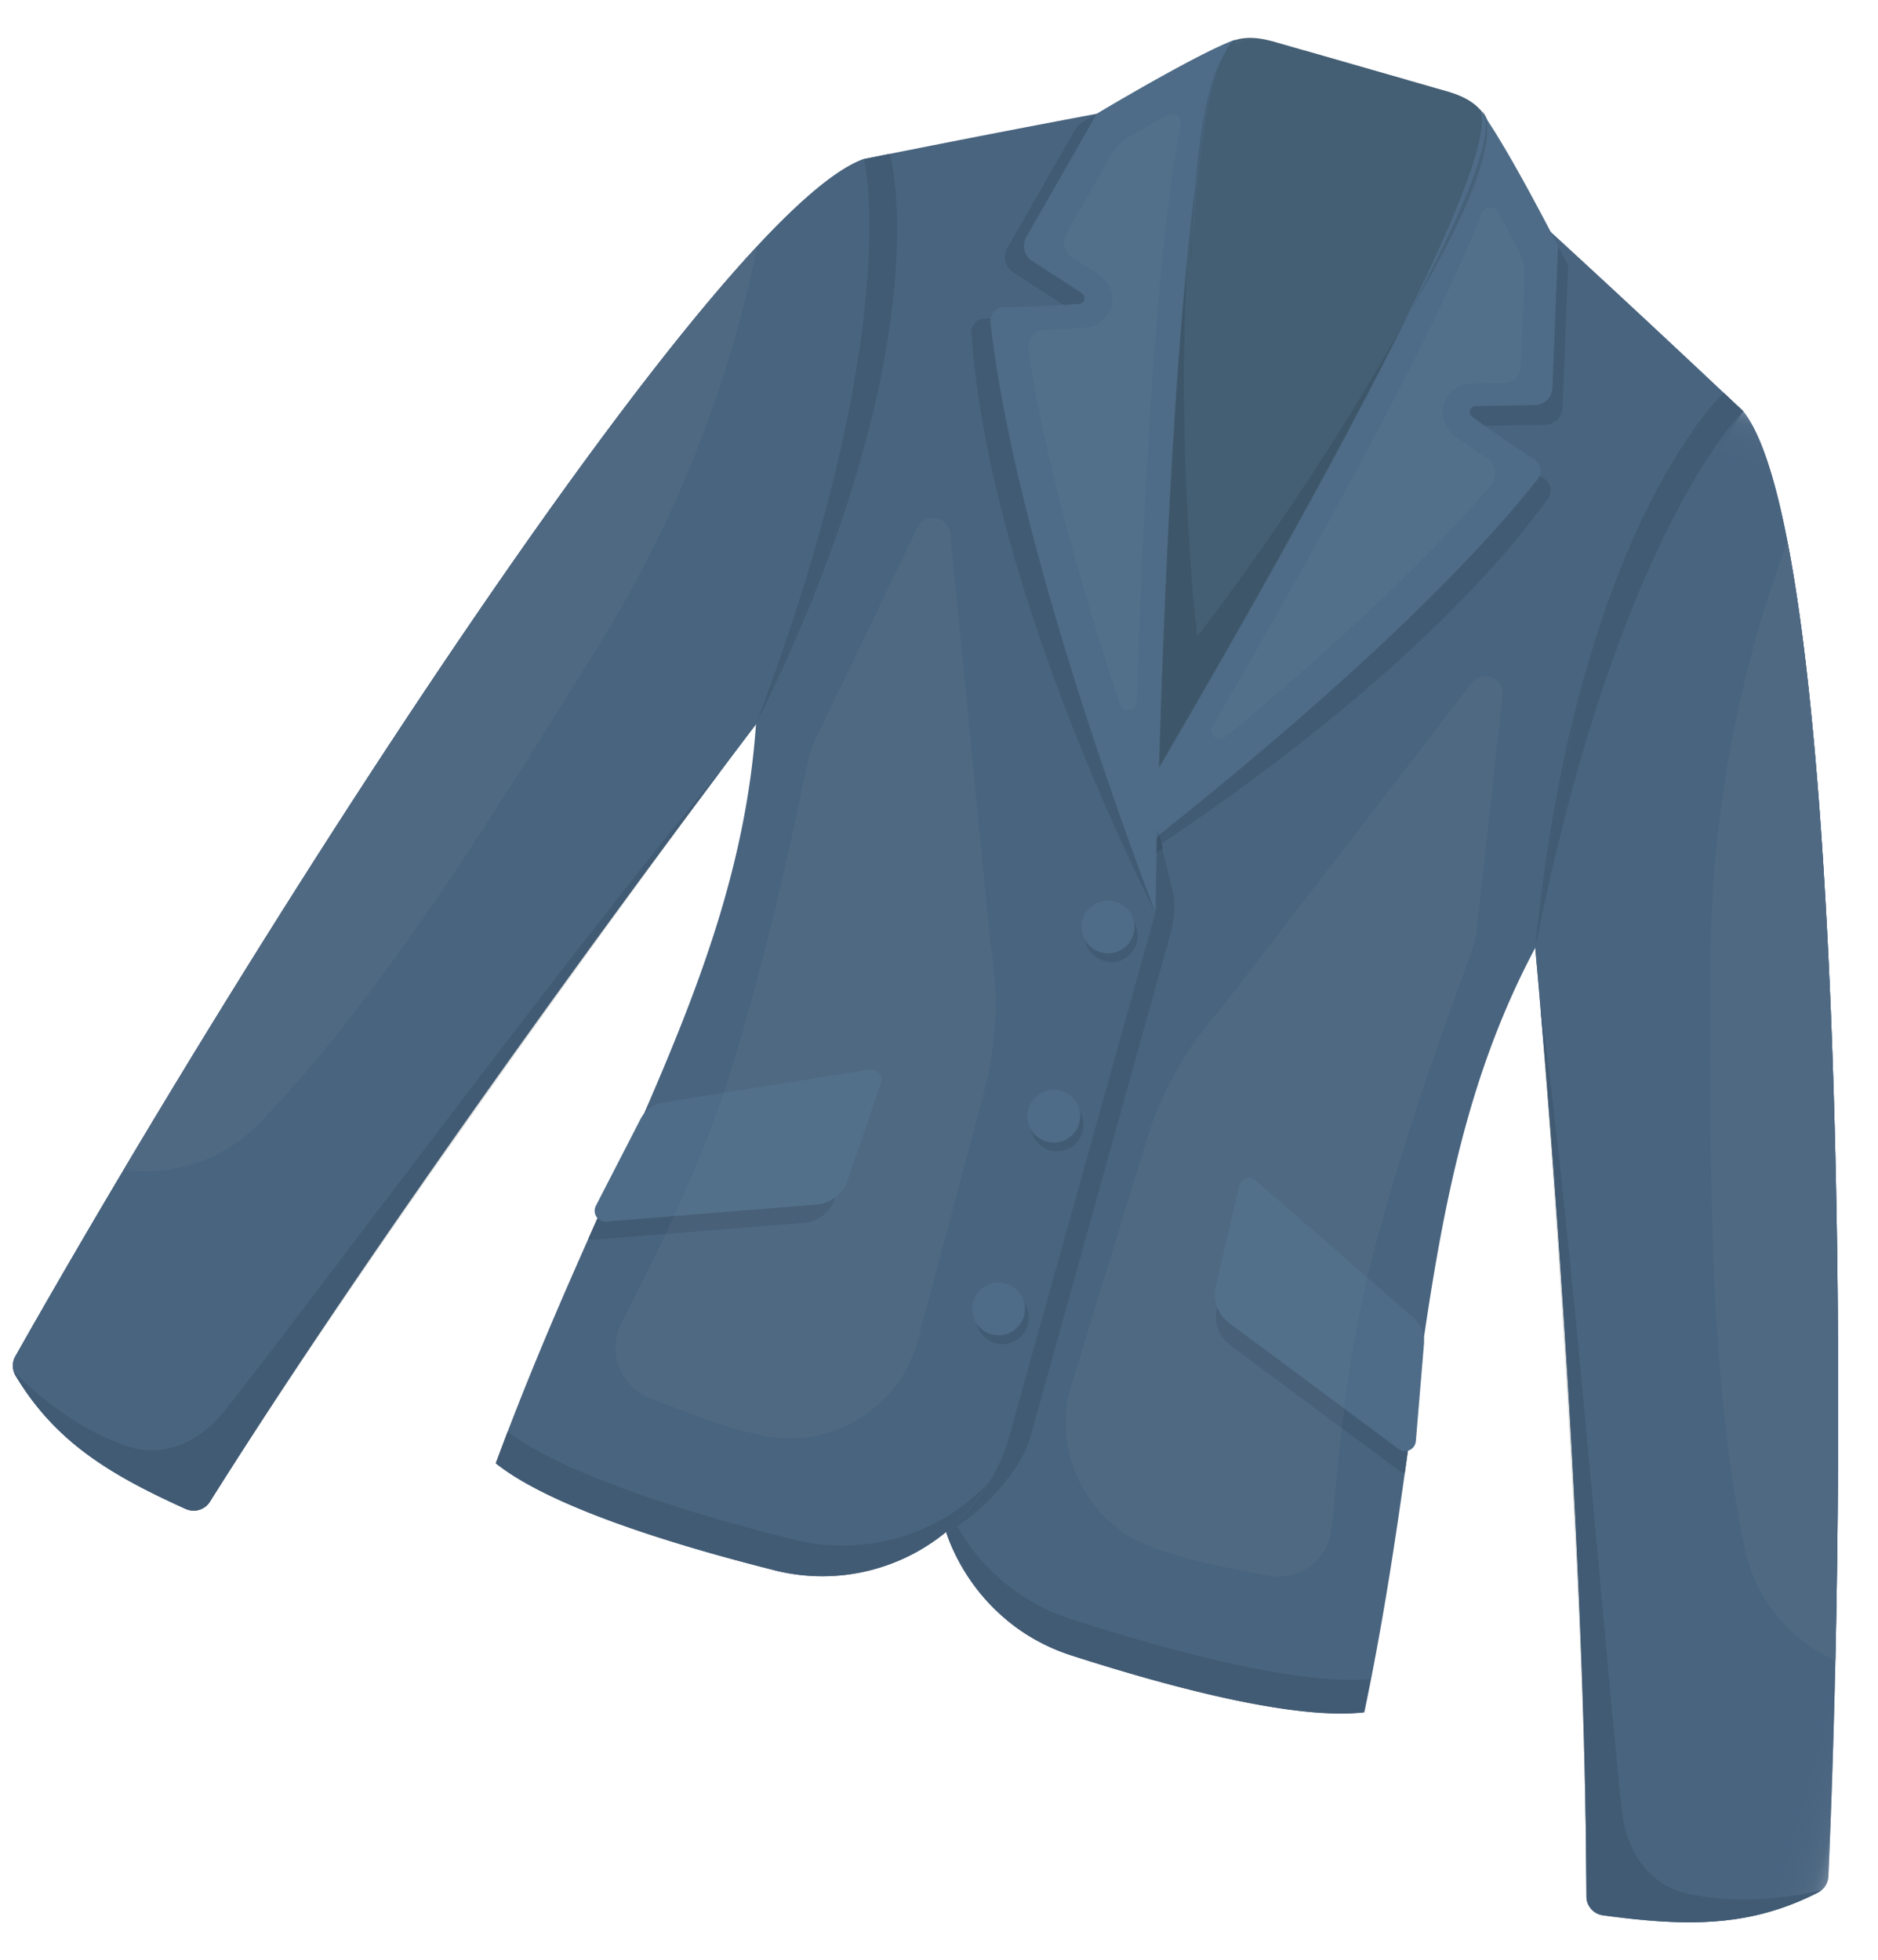 <svg width="46" height="48" viewBox="0 0 46 48" xmlns="http://www.w3.org/2000/svg" xmlns:xlink="http://www.w3.org/1999/xlink">
    <defs>
        <path id="a" d="M28.813 36.54V.175H.442V36.54h28.371z"/>
    </defs>
    <g fill="none" fill-rule="evenodd">
        <path d="M35.202 2.168l-.694-.199v-.001l-2.564-.736v.002l-.495-.142c-.641-.184-1.906-.683-2.417 1.883-.585 2.934-1.233 10.271-1.516 13.699l-.87 3.035 2.565.735.586-2.043c1.227-2.364 5.27-10.222 6.457-13.355.927-2.448-.41-2.694-1.052-2.878" fill="#445E73"/>
        <path d="M26.236 40.544c2.517.81 5.5 1.59 7.182 1.397 1.592-7.615 1.323-13.345 4.186-18.725.766-3.11 3.174-10.079 5.093-13.147a441.807 441.807 0 0 0-5.6-5.201l-10.231 17.07-3.749 12.695a4.784 4.784 0 0 0 3.119 5.91" fill="#49647F"/>
        <path d="M26.577 21.854s7.5-5.58 11.086-10.117a.333.333 0 0 0-.083-.487 31.673 31.673 0 0 1-1.52-1.047.142.142 0 0 1 .081-.256l1.454-.025a.44.44 0 0 0 .431-.422l.137-3.474s-1.33-2.604-1.932-3.358c.98 1.58-9.654 19.186-9.654 19.186" fill="#4E6C87"/>
        <path d="M18.975 38.461c-2.564-.646-5.507-1.566-6.831-2.62 2.685-7.301 5.95-12.019 6.373-18.099.998-3.042 2.648-10.229 2.647-13.847a452.944 452.944 0 0 1 7.505-1.444l-.368 19.898-3.549 12.753a4.784 4.784 0 0 1-5.777 3.36" fill="#49647F"/>
        <path d="M23.176 37.527l.107-.095a4.77 4.77 0 0 0 1.469-2.33l3.549-12.753.014-.789c.005-.23.01-.505.018-.82l.107-.07.27 1.087c.146.59-.016 1.027-.18 1.613l-3.3 11.86c-.217.758-1.09 1.71-1.783 2.148a2.35 2.35 0 0 1-.263.145l-.002.001h-.002l-.004.003m5.163-17.035v-.002l.048-.037-.048.039" fill="#425B74"/>
        <path d="M28.337 20.592l.007-.311.063.255-.07.056" fill="#46627A"/>
        <path d="M23.283 37.432l.037-.035c.36-.32.674-.695.927-1.119a.358.358 0 0 1-.01.011c.201-.33.363-.688.47-1.073l3.594-12.867-3.549 12.753a4.77 4.77 0 0 1-1.47 2.33m5.019-15.083c0-.007.004-.29.014-.789l-.014.789" fill="#425B74"/>
        <path d="M27.828 41.152a35.746 35.746 0 0 1-1.633-.512 3.31 3.31 0 0 1 .012.003c.527.179 1.076.353 1.63.512l-.01-.003" fill="#DBDEDC"/>
        <path d="M27.869 41.042a54.137 54.137 0 0 1-1.633-.498 4.79 4.79 0 0 1-1.165-.557c-1.219-.81-1.752-2.004-1.895-2.46l.004-.002h.002c0-.002.001-.002.002-.002.083-.038.172-.087.263-.145a4.952 4.952 0 0 0 2.817 2.288c.544.175 1.11.349 1.679.512 2.102.603 4.262 1.068 5.627.946-.053.269-.108.54-.165.813-1.325.152-3.46-.3-5.536-.895" fill="#425B74"/>
        <path d="M23.151 37.625l.003-.001h-.003m.006-.002" fill="#3C546A"/>
        <path d="M17.323 38.018l-.003-.001h.003m1.543.417c.004 0 .007.002.01.003l-.01-.003m.109.027l.013.004-.013-.004m.018.005l.01.002-.01-.002m.014.003l.01.003-.01-.003m.014.004l.01.002a.071.071 0 0 1-.01-.002m.014.003l.014.003c-.005 0-.01-.002-.014-.003m.014.003l.013.004-.013-.004m.017.005l.01.002-.01-.002m.015.003l.009.002-.01-.002m.015.003l.01.002-.01-.002m.014.003l.013.003a.15.15 0 0 1-.013-.003m.015.004l.012.002-.012-.002m.017.003l.009.002-.01-.002m.015.003l.008.002-.008-.002m.014.003l.008.002a.053.053 0 0 1-.008-.002m.014.003l.013.003-.013-.003m.017.004c.003 0 .006 0 .009.002l-.009-.002m.016.003a.03.03 0 0 0 .006 0h-.006m.013.003h.007a.028.028 0 0 0-.007 0m.014.002l.006.001-.006-.001m.014.003h.002-.002m.047.008l.004.001h-.004m.014.002h.001-.001m.048.008h.002-.002m-7.172-2.663l-.03-.023.03.023m-.034-.026l-.006-.006.006.006m.002-.061v-.003.003" fill="#DBDEDC"/>
        <path d="M17.323 38.018l-.003-.001c-2.046-.587-4.067-1.32-5.126-2.137l-.03-.023-.004-.003-.006-.006-.01-.007a.361.361 0 0 1 .012-.033l.006-.015v-.003c.09-.245.182-.486.273-.726 1.093.826 3.17 1.576 5.274 2.18a55.8 55.8 0 0 0 1.695.455 4.916 4.916 0 0 0 4.833-1.41c-.254.416-.57.786-.917 1.108a4.773 4.773 0 0 1-3.94 1.148h-.001l-.011-.002h-.002l-.047-.008h-.001l-.01-.002h-.004l-.009-.002-.004-.001a.07.07 0 0 1-.01-.002.01.01 0 0 1-.003 0l-.02-.004h-.001l-.008-.002-.006-.001-.007-.001a.03.03 0 0 0-.007-.001l-.007-.002-.006-.001-.007-.001-.009-.002-.004-.001-.013-.003-.006-.001a.053.053 0 0 1-.008-.002l-.006-.001-.008-.002-.005-.001-.01-.002h-.004l-.012-.003-.002-.001-.013-.003h-.005c-.003-.002-.006-.002-.01-.003h-.004a.017.017 0 0 0-.01-.003l-.004-.001-.01-.002-.004-.001-.013-.004c-.005 0-.01-.002-.014-.003l-.004-.001a.071.071 0 0 1-.01-.002l-.005-.001-.009-.003h-.005c-.003-.002-.006-.002-.01-.003l-.004-.001-.013-.004-.098-.024-.011-.003-.043-.011a55.455 55.455 0 0 1-1.5-.405" fill="#425B74"/>
        <path d="M23.32 37.397c.39-.31.74-.67 1.015-1.08l.012-.01a4.432 4.432 0 0 1-1.027 1.09" fill="#3C546A"/>
        <path d="M28.3 22.349s-3.403-8.708-4.04-14.455a.333.333 0 0 1 .329-.37c.662-.005 1.397-.05 1.844-.082.135-.009.18-.185.066-.26l-1.22-.791a.44.44 0 0 1-.141-.587l1.725-3.018S29.37 1.282 30.28.962c-1.669.82-1.98 21.387-1.98 21.387" fill="#4E6C87"/>
        <path d="M36.377 10.432a39.475 39.475 0 0 1-.316-.228.142.142 0 0 1 .081-.256l1.454-.025a.44.44 0 0 0 .431-.423l.136-3.47c.152.289.249.478.249.478l-.136 3.474a.44.44 0 0 1-.431.423l-1.454.025-.014.002M28.44 20.67l-.053-.216c2.45-1.946 6.798-5.58 9.277-8.717l.003-.006a.338.338 0 0 0 .042-.072l.002-.004.118.077a.336.336 0 0 1 .083.487c-2.584 3.563-6.982 6.787-9.472 8.45" fill="#425B74"/>
        <path d="M37.656 11.768l.062-.106a.501.501 0 0 1-.062.106" fill="#46627A"/>
        <path d="M28.324 20.884l.009-.37.07-.056.08.32-.16.106" fill="#3C546A"/>
        <path d="M28.328 20.864l.009-.37a.012.012 0 0 1 .003-.002l-.009.37c-.001 0-.002 0-.003.002" fill="#46627A"/>
        <path d="M27.574 17.39a.2.2 0 0 1-.137-.136c-.856-2.582-1.839-5.92-2.245-8.678a.434.434 0 0 1 .411-.496c.36-.015.703-.036.973-.055a.72.72 0 0 0 .635-.472.7.7 0 0 0-.28-.816l-.672-.436a.434.434 0 0 1-.14-.58l1.103-1.93c.104-.18.253-.332.434-.438.245-.144.578-.336.933-.535a.223.223 0 0 1 .328.238 27.109 27.109 0 0 0-.27 1.718c-.22 1.703-.411 4.018-.568 6.877a255.848 255.848 0 0 0-.235 5.544c-.005.155-.151.229-.27.194m2.258.701c-.12-.034-.205-.173-.127-.308.834-1.437 1.797-3.12 2.738-4.826 1.383-2.508 2.448-4.572 3.164-6.134.281-.613.508-1.143.682-1.6a.222.222 0 0 1 .403-.027c.195.356.376.695.508.948.097.185.144.393.135.602l-.087 2.22a.434.434 0 0 1-.426.418l-.8.014a.7.7 0 0 0-.67.544.72.72 0 0 0 .288.736c.218.159.498.358.796.563a.434.434 0 0 1 .086.638c-1.807 2.124-4.409 4.433-6.503 6.17a.2.2 0 0 1-.187.042" fill="#53708A"/>
        <path d="M29.17 6.505l.007-.313c.182-2.504.475-4.46.939-5.054a.734.734 0 0 1 .136-.116c-.556.403-.888 2.617-1.082 5.483" fill="#3E5669"/>
        <path d="M29.202 6.199c.052-2.525.357-4.462.927-5.057-.471.592-.758 2.55-.927 5.057" fill="#46627A"/>
        <path fill="#3E5669" d="M34.505 1.968l.005.002v-.002l-.004-.001zm-2.967-.85l-.005-.002-.267-.078.272.08m4.682 1.656c-.218-.35-.552-.473-.83-.553l-.008-.002.01.003c.276.079.608.202.826.546l.001.006m.032-.091l-.003-.005.002.003.001.002m.029.051a.121.121 0 0 1-.012-.015.48.48 0 0 0-.021-.04l.008.01a.61.61 0 0 1 .024.045"/>
        <path d="M34.533 7.63c1.296-2.424 2.11-4.35 1.788-4.907a.1.1 0 0 0 .01.01c.386.657-.397 2.56-1.798 4.897" fill="#46627A"/>
        <path d="M30.234.998l.003-.003.044-.015-.047.018" fill="#3E5669"/>
        <path d="M30.068 1.1l.085-.04.107-.042.04-.014-.003.003a5.824 5.824 0 0 0-.23.092" fill="#46627A"/>
        <path d="M36.442 2.936l-.057-.08-.069-.092-.052-.068c.064.072.124.152.178.24" fill="#3E5669"/>
        <path d="M30.27.98l.02-.008-.004.003-.016.005" fill="#DBDEDC"/>
        <path d="M30.268.98l.003-.001.016-.005-.02.006" fill="#3E5669"/>
        <path fill="#DBDEDC" d="M30.287.971L30.3.967l-.004.003-.008.001m5.983 1.733l-.02-.021-.005-.01.025.031"/>
        <path d="M36.271 2.703l-.021-.023.02.02.001.003" fill="#3E5669"/>
        <path fill="#DBDEDC" d="M30.284.971h.002l.003-.002-.005.002m1.661.264l-.005-.002v-.002l.005.002v.002"/>
        <path d="M31.945 1.235l-.005-.002.005.002v-.002.002" fill="#3E5669"/>
        <path d="M35.203 2.169l-.005-.002.196.055-.182-.05-.009-.003" fill="#DBDEDC"/>
        <path d="M35.203 2.169l-.005-.002.005.002.009.002-.009-.002m.01.002l.181.051.077.022-.259-.073" fill="#3E5669"/>
        <path d="M30.262 1.065l.004-.004c.33-.158.644-.117.904-.05-.262-.067-.577-.108-.908.054" fill="#DBDEDC"/>
        <path d="M30.262 1.066c.331-.163.646-.122.908-.055l.086.024.01.003-.008-.002c-.277-.08-.626-.152-.996.03m-.048-.025l.088-.06.011-.003-.099.063M28.398 18.78c.098-3.354.299-8.424.677-12.303-.148 2.729-.076 6.075.246 9.117 1.878-2.44 3.74-5.292 5.073-7.71-1.736 3.506-4.286 7.97-5.996 10.897" fill="#3E5669"/>
        <path d="M28.397 18.806v-.025c1.711-2.926 4.26-7.391 5.997-10.898l.14-.253c-1.742 3.55-4.384 8.178-6.137 11.176" fill="#46627A"/>
        <path d="M30.24.992a.062.062 0 0 1 .007-.005l.028-.009-.035.014" fill="#DBDEDC"/>
        <path d="M30.063 1.102a1.7 1.7 0 0 1 .243-.097l-.046.017-.106.043-.09.037" fill="#46627A"/>
        <path d="M36.438 2.935a6.668 6.668 0 0 0-.177-.24l.057.07.068.092.052.078" fill="#3E5669"/>
        <path fill="#DBDEDC" d="M30.263.983l.04-.014-.01.006-.03.008"/>
        <path fill="#3E5669" d="M36.266 2.701l-.013-.013-.003-.007.016.02"/>
        <path d="M36.249 2.678c-.002 0-.003-.003-.005-.004l-.001-.002.006.006" fill="#DBDEDC"/>
        <path d="M36.25 2.68l-.005-.005-.001-.002.004.005.003.002" fill="#3E5669"/>
        <path d="M26.042 7.468l-.009-.009-1.22-.792a.44.44 0 0 1-.142-.586l1.726-3.018s.182-.11.465-.275l-1.724 3.016a.439.439 0 0 0 .142.587l1.219.792a.14.14 0 0 1 .059.158.139.139 0 0 1-.125.101 49.51 49.51 0 0 1-.39.026" fill="#425B74"/>
        <path d="M25.125 5.828a.277.277 0 0 1 .013-.024l1.724-3.016-1.724 3.016a.277.277 0 0 0-.013.024" fill="#46627A"/>
        <path d="M28.3 22.349c-.03-.058-4.067-7.824-4.505-14.179a.337.337 0 0 1 .327-.369c.047 0 .094 0 .142-.002a.344.344 0 0 0-.003.095c.013.123.028.248.044.374.734 5.723 3.973 14.023 3.996 14.08" fill="#425B74"/>
        <path d="M28.3 22.349c-.022-.058-3.261-8.358-3.995-14.08.734 5.73 3.982 14.043 3.996 14.08M24.26 7.894a.344.344 0 0 1 .003-.095l-.003.095" fill="#46627A"/>
        <path d="M27.06 23.543a.646.646 0 1 1 .357-1.241.646.646 0 0 1-.358 1.241m-1.329 4.635a.646.646 0 1 1 .358-1.241.646.646 0 0 1-.358 1.241m-1.353 4.719a.646.646 0 1 1 .357-1.242.646.646 0 0 1-.357 1.242" fill="#425B74"/>
        <path d="M27.765 22.868a.646.646 0 1 1-1.242-.355.646.646 0 0 1 1.242.355m-1.329 4.635a.646.646 0 1 1-1.242-.355.646.646 0 0 1 1.242.355m-1.353 4.719a.646.646 0 1 1-1.242-.355.646.646 0 0 1 1.242.355" fill="#4E6C87"/>
        <path d="M4.554 36.96c-1.906-.86-3.21-1.667-4.174-3.27a.468.468 0 0 1-.005-.47C6.751 21.952 17.655 5.13 21.163 3.894c3.076 1.707-2.647 13.847-2.647 13.847S10.538 28.202 5.14 36.781a.467.467 0 0 1-.587.177" fill="#49647F"/>
        <path d="M4.554 36.96c-1.906-.86-3.21-1.667-4.174-3.27a.468.468 0 0 1-.005-.47C6.751 21.952 17.655 5.13 21.163 3.894c3.076 1.707-2.647 13.847-2.647 13.847S10.538 28.202 5.14 36.781a.467.467 0 0 1-.587.177" fill="#49647F"/>
        <path d="M4.617 36.982a.47.47 0 0 1-.063-.023c-1.89-.853-3.19-1.651-4.15-3.23.96 1.578 2.26 2.377 4.15 3.23a.47.47 0 0 0 .587-.178c4.314-6.854 10.275-14.912 12.496-17.873-2.774 3.752-8.93 12.207-12.496 17.873a.467.467 0 0 1-.524.201M.403 33.728" fill="#DBDEDC"/>
        <path d="M4.617 36.982a.47.47 0 0 1-.063-.023c-1.89-.853-3.19-1.652-4.15-3.23a18.183 18.183 0 0 1-.023-.038l-.04-.09c.785.788 1.77 1.493 2.815 1.831l.06.02c.77.22 1.545-.098 2.103-.684.65-.681 9.163-12.181 12.318-15.86-2.22 2.96-8.182 11.019-12.496 17.873a.468.468 0 0 1-.524.201m13.9-19.24s1.706-3.618 2.755-7.183c-.509 1.971-1.36 4.367-2.755 7.183m3.446-12.647c-.13-.552-.386-.97-.8-1.2l.639-.128s.123.445.16 1.328" fill="#425B74"/>
        <path d="M18.517 17.742c3.668-9.697 2.647-13.847 2.647-13.847.413.23.668.648.799 1.2.047 1.119-.042 2.943-.691 5.464-1.049 3.565-2.755 7.183-2.755 7.183" fill="#425B74"/>
        <path d="M3.035 28.644C8.083 20.157 14.545 10.331 18.55 6.03a29.842 29.842 0 0 1-3.946 9.874c-2.324 3.73-5.183 8.44-8.262 11.616a3.826 3.826 0 0 1-3.307 1.124" fill="#4F6983"/>
        <path d="M20.001 29.504l-5.146.418a.267.267 0 0 1-.259-.39l1.092-2.122a.775.775 0 0 1 .568-.412l5.055-.8a.242.242 0 0 1 .267.318l-.819 2.397a.877.877 0 0 1-.758.591" fill="#4E6C87"/>
        <path d="M14.45 30.355a.254.254 0 0 1-.039-.015l.225-.505a.265.265 0 0 0 .219.087l1.654-.135-.204.435-1.76.142a.27.27 0 0 1-.094-.009" fill="#425B74"/>
        <path d="M14.819 29.95a.394.394 0 0 1-.183-.114v-.001a.39.39 0 0 0 .183.115" fill="#46627A"/>
        <path d="M17.986 34.986c-.57-.164-1.385-.472-2.077-.747a1.32 1.32 0 0 1-.696-1.806c.281-.578.671-1.324 1.092-2.211l3.387-.275a.875.875 0 0 0 .758-.59l.01-.028a.876.876 0 0 0 .3-.416l.818-2.397a.243.243 0 0 0-.267-.318l-3.585.568c.085-.25.167-.503.245-.762 1.102-3.625 1.616-6.523 1.835-7.405a2.93 2.93 0 0 1 .202-.56l2.462-5.115a.418.418 0 0 1 .502-.225.413.413 0 0 1 .303.367l.985 10.047a8.488 8.488 0 0 1-.161 3.644l-1.658 6.218c-.513 1.568-2.114 2.516-3.728 2.189a9.502 9.502 0 0 1-.727-.178" fill="#4F6983"/>
        <path d="M16.509 29.787c.411-.892.84-1.908 1.217-3.021l3.585-.568a.243.243 0 0 1 .267.318l-.819 2.397a.876.876 0 0 1-.3.416h.001a.88.88 0 0 1-.459.175l-3.492.283" fill="#53708A"/>
        <path d="M16.305 30.222l.204-.435L20 29.504a.879.879 0 0 0 .459-.175l-.01.027a.875.875 0 0 1-.758.59l-3.387.276" fill="#486078"/>
        <g transform="rotate(16 -5.406 96.894)">
            <mask id="b" fill="#fff">
                <use xlink:href="#a"/>
            </mask>
            <path d="M23.755 36.536c2.068-.301 3.544-.716 4.911-1.991a.466.466 0 0 0 .134-.45C25.778 21.505 19.932 2.33 16.902.174c-3.428.793-1.273 14.04-1.273 14.04s4.786 12.255 7.61 21.989a.467.467 0 0 0 .516.333" fill="#49647F" mask="url(#b)"/>
            <path d="M23.755 36.536c2.068-.301 3.544-.716 4.911-1.991a.466.466 0 0 0 .134-.45C25.778 21.505 19.932 2.33 16.902.174c-3.428.793-1.273 14.04-1.273 14.04s4.786 12.255 7.61 21.989a.467.467 0 0 0 .516.333" fill="#49647F" mask="url(#b)"/>
        </g>
        <path d="M39.195 46.898a.467.467 0 0 1-.336-.448c-.022-6.694-.762-17.127-1.127-21.78.315 3.688 1.1 13.68 1.127 21.78a.467.467 0 0 0 .403.462c1.412.191 2.574.256 3.698.009-1.124.247-2.287.182-3.699-.01a.467.467 0 0 1-.066-.013m3.765.023l.058-.013-.058.013m.06-.013l.036-.01-.036.01m1.474-.538" fill="#DBDEDC"/>
        <path d="M39.196 46.897a.467.467 0 0 1-.337-.447c-.027-8.1-.812-18.092-1.127-21.78.726 4.792 1.852 19.056 2.042 19.977.163.794.652 1.474 1.421 1.695l.061.016c1.066.267 2.275.19 3.358-.061l-.082.055a1.95 1.95 0 0 0-.038.019h-.002a6.674 6.674 0 0 1-.934.387h-.001a6.367 6.367 0 0 1-.304.09l-.01.004a5.774 5.774 0 0 1-.187.047l-.036.009h-.002l-.058.013c-1.124.247-2.286.182-3.698-.01a.477.477 0 0 1-.066-.014m-1.592-23.681c.309-3.128.857-5.611 1.47-7.552-1 3.578-1.47 7.552-1.47 7.552m3.78-12.553c.5-.728.84-1.04.84-1.04l.473.446c-.472-.024-.91.196-1.313.594" fill="#425B74"/>
        <path d="M37.604 23.216s.47-3.974 1.47-7.552c.785-2.482 1.676-4.077 2.31-5 .403-.4.84-.619 1.313-.595 0 0-3.065 2.979-5.093 13.147" fill="#425B74"/>
        <path d="M44.956 40.665a3.824 3.824 0 0 1-2.209-2.706c-.928-4.324-.857-9.834-.85-14.23a29.84 29.84 0 0 1 1.886-10.464c1.117 5.77 1.39 17.528 1.173 27.4" fill="#4F6983"/>
        <path d="M30.11 32.408l4.144 3.081a.267.267 0 0 0 .426-.192l.199-2.38a.776.776 0 0 0-.264-.65l-3.863-3.357a.242.242 0 0 0-.395.128l-.576 2.467c-.08.34.05.695.33.903" fill="#4E6C87"/>
        <path d="M34.367 36.07a.26.26 0 0 1-.085-.041l-1.417-1.054c.018-.155.037-.314.058-.476l1.331.99a.267.267 0 0 0 .231.043l-.076.547a.26.26 0 0 1-.042-.008" fill="#425B74"/>
        <path d="M34.38 35.564a.397.397 0 0 1-.001 0" fill="#46627A"/>
        <path d="M28.915 38.124a9.283 9.283 0 0 1-.711-.234c-1.542-.577-2.398-2.23-2.002-3.831l1.89-6.153a8.502 8.502 0 0 1 1.793-3.175l6.16-7.999a.414.414 0 0 1 .452-.15.417.417 0 0 1 .306.456l-.622 5.644a2.868 2.868 0 0 1-.126.581c-.281.864-1.38 3.594-2.368 7.252-.07.261-.135.52-.196.776l-2.74-2.38a.24.24 0 0 0-.394.127l-.576 2.467a.878.878 0 0 0 .034.511l-.007.029c-.079.34.05.694.33.903l2.727 2.027c-.113.975-.178 1.815-.245 2.454a1.32 1.32 0 0 1-1.547 1.163c-.734-.134-1.589-.305-2.158-.468m4.008-3.625l-2.812-2.09-.013-.01.013.01 2.812 2.09m-2.825-2.101l-.003-.002.003.002m-.004-.003l-.002-.002.002.002m-.004-.003l-.001-.001.001.001m-.003-.003h-.001" fill="#4F6983"/>
        <path d="M32.923 34.499l-2.812-2.09-.013-.01v-.001l-.003-.002h-.001c0-.002-.002-.002-.002-.003h-.002l-.001-.002-.002-.002h-.001l-.003-.003a.878.878 0 0 1-.301-.88l.575-2.468a.243.243 0 0 1 .395-.128l2.74 2.38a30.859 30.859 0 0 0-.57 3.209" fill="#53708A"/>
        <path d="M32.865 34.975l-2.726-2.027a.878.878 0 0 1-.33-.903l.006-.029c.054.143.145.27.268.37l.003.002v.001l.003.002.001.001.002.001.002.002.004.003.013.01 2.812 2.09c-.021.163-.04.322-.058.477" fill="#486078"/>
        <path d="M30.235 32.584v-.001m-.004-.003l-.002-.001.002.001m-.005-.004l-.002-.002.002.002m-.005-.004s-.002 0-.003-.002l.003.002m-.004-.003l-.004-.003.004.003m-.004-.003" fill="#4C677F"/>
    </g>
</svg>
